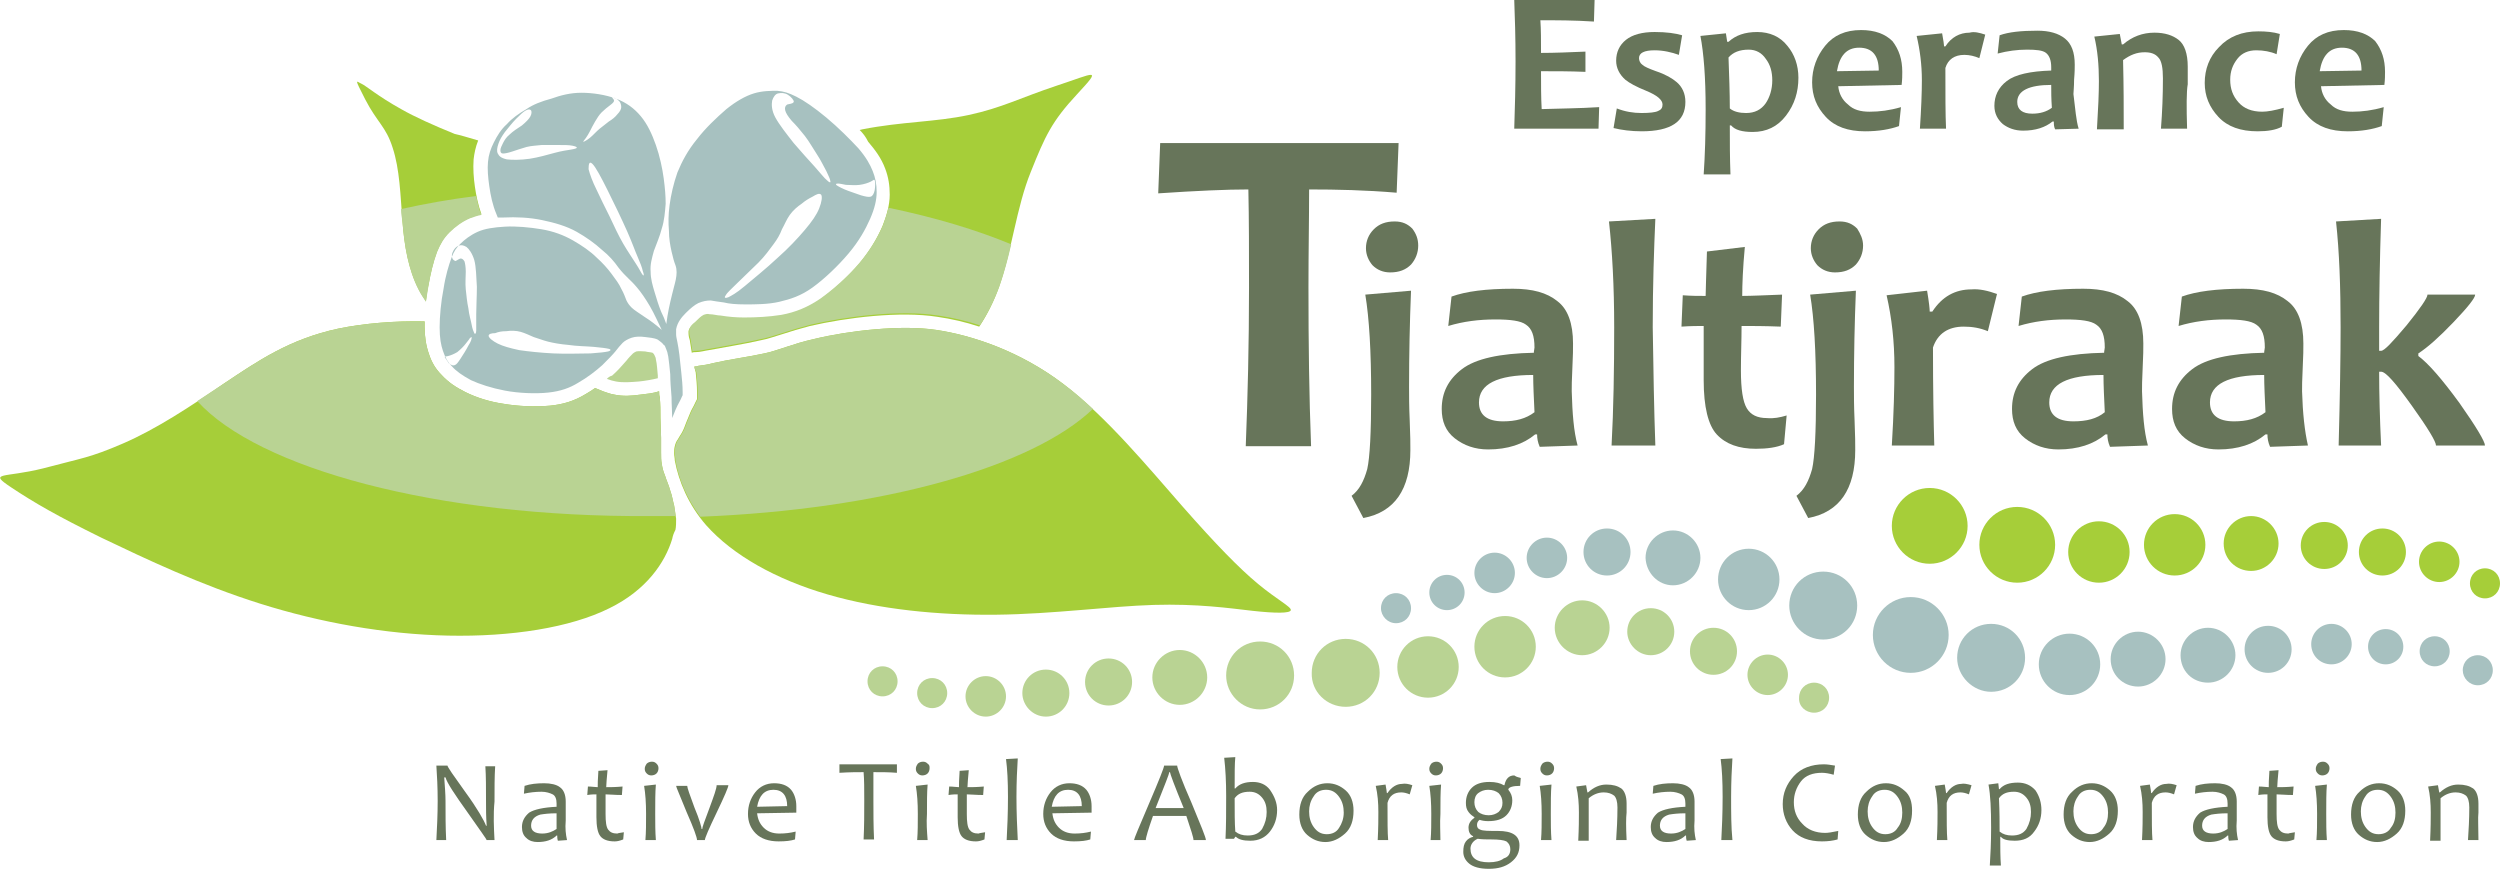 <?xml version="1.0" encoding="utf-8"?>
<!-- Generator: Adobe Illustrator 23.0.3, SVG Export Plug-In . SVG Version: 6.00 Build 0)  -->
<svg version="1.0" id="Layer_1" xmlns="http://www.w3.org/2000/svg" xmlns:xlink="http://www.w3.org/1999/xlink" x="0px" y="0px"
	 viewBox="0 0 382.7 133.1" style="enable-background:new 0 0 382.7 133.1;" xml:space="preserve">
<style type="text/css">
	.st0{fill:#67755A;}
	.st1{fill-rule:evenodd;clip-rule:evenodd;fill:#A6CE39;}
	.st2{fill-rule:evenodd;clip-rule:evenodd;fill:#B9D393;}
	.st3{fill-rule:evenodd;clip-rule:evenodd;fill:#A7C1C0;}
</style>
<g>
	<path class="st0" d="M75.7,128.6h-1.2c0-0.1-1-1.5-2.9-4.2c-2-2.8-3.2-4.6-3.4-5.4H68c0.1,1.4,0.2,2.6,0.2,3.6c0,2,0,4,0.1,6h-1.5
		c0.1-1.9,0.2-3.9,0.2-6c0-2.1-0.1-3.9-0.2-5.4h1.7c0,0.2,0.9,1.5,2.7,4c1.9,2.6,2.9,4.4,3.2,5.2h0.1c-0.1-1.4-0.1-2.6-0.1-3.6
		c0-2.2,0-4-0.1-5.5h1.5c-0.1,1.6-0.1,3.4-0.1,5.4C75.5,124.7,75.6,126.7,75.7,128.6L75.7,128.6z"/>
	<path class="st0" d="M86.8,128.6l-1.4,0.1c-0.1-0.3-0.1-0.6-0.1-0.8h-0.1c-0.7,0.7-1.7,1-2.9,1c-0.7,0-1.3-0.2-1.7-0.6
		c-0.5-0.4-0.7-1-0.7-1.7c0-0.9,0.4-1.6,1.1-2.2c0.8-0.5,2.2-0.8,4.2-0.9c0-0.1,0-0.3,0-0.5c0-0.7-0.2-1.2-0.6-1.4
		c-0.4-0.2-1-0.4-1.7-0.4c-0.9,0-1.8,0.1-2.7,0.3l0.1-1.2c0.9-0.3,1.9-0.4,3-0.4c1,0,1.9,0.2,2.4,0.6c0.6,0.4,0.9,1.2,0.9,2.2
		c0,0.3,0,0.8,0,1.5c0,0.7,0,1.2,0,1.4C86.5,126.8,86.6,127.7,86.8,128.6L86.8,128.6z M85.2,126.9c0-0.9,0-1.7,0-2.4
		c-1.1,0-1.9,0.1-2.5,0.2c-1,0.3-1.4,0.9-1.4,1.7c0,0.8,0.6,1.2,1.7,1.2C83.9,127.6,84.6,127.3,85.2,126.9L85.2,126.9z"/>
	<path class="st0" d="M95.5,127.4l-0.1,1.1c-0.5,0.2-0.9,0.3-1.3,0.3c-1.1,0-1.8-0.3-2.2-0.8c-0.4-0.5-0.6-1.5-0.6-2.9
		c0-0.9,0-2.1,0-3.5c-0.3,0-0.8,0-1.4,0.1l0.1-1.3c0.6,0,1.1,0.1,1.5,0.1c0-0.4,0-1.2,0.1-2.5l1.4-0.1c-0.1,1.2-0.2,2.1-0.2,2.6
		c0.6,0,1.4,0,2.5-0.1l-0.1,1.3c-1.1,0-1.9-0.1-2.5-0.1c0,0.9,0,1.9,0,3c0,1.2,0.1,2,0.4,2.4c0.3,0.4,0.7,0.6,1.4,0.6
		C94.7,127.5,95,127.5,95.5,127.4L95.5,127.4z"/>
	<path class="st0" d="M100.4,128.6h-1.6c0.1-1.2,0.1-2.5,0.1-4c0-1.7-0.1-3.1-0.3-4.3l1.8-0.2c-0.1,1.2-0.1,2.7-0.1,4.5
		C100.3,126,100.3,127.3,100.4,128.6L100.4,128.6z M100.8,117.6c0,0.3-0.1,0.6-0.3,0.8c-0.2,0.2-0.5,0.3-0.8,0.3
		c-0.3,0-0.5-0.1-0.7-0.3c-0.2-0.2-0.3-0.4-0.3-0.7c0-0.3,0.1-0.5,0.3-0.8c0.2-0.2,0.5-0.3,0.8-0.3c0.3,0,0.5,0.1,0.7,0.3
		C100.7,117.1,100.8,117.3,100.8,117.6L100.8,117.6z"/>
	<path class="st0" d="M111.5,120.2c0,0.3-0.6,1.7-1.8,4.2c-1.2,2.5-1.8,3.9-1.8,4.2h-1.2c0-0.4-0.5-1.8-1.6-4.3
		c-1-2.5-1.6-3.8-1.6-4h1.7c0,0.3,0.4,1.4,1.1,3.3c0.8,1.9,1.1,3.1,1.1,3.3h0.1c0-0.3,0.4-1.3,1.1-3.2c0.7-1.9,1.1-3,1.1-3.5H111.5
		L111.5,120.2z"/>
	<path class="st0" d="M121.9,123.4c0,0.2,0,0.6,0,1l-6,0.1c0.1,0.9,0.4,1.6,1,2.2c0.6,0.6,1.4,0.9,2.4,0.9c0.9,0,1.7-0.1,2.5-0.3
		l-0.1,1.2c-0.6,0.2-1.4,0.3-2.5,0.3c-1.5,0-2.7-0.4-3.5-1.2c-0.8-0.8-1.2-1.8-1.2-3c0-1.3,0.4-2.4,1.1-3.3c0.7-0.9,1.7-1.4,2.9-1.4
		c1.1,0,2,0.3,2.6,1C121.6,121.5,121.9,122.4,121.9,123.4L121.9,123.4z M120.5,123.4c0-1.6-0.7-2.5-2.1-2.5c-1.4,0-2.2,0.9-2.5,2.6
		L120.5,123.4L120.5,123.4z"/>
	<path class="st0" d="M137.3,117.1l0,1.2c-1.2-0.1-2.4-0.1-3.6-0.1c0,1.1,0,2.6,0,4.3c0,1.9,0,3.9,0.1,6h-1.6c0.1-2,0.1-4,0.1-6
		c0-1.7,0-3.1-0.1-4.3c-0.9,0-2.1,0-3.7,0.1l0-1.3H137.3L137.3,117.1z"/>
	<path class="st0" d="M142,128.6h-1.6c0.1-1.2,0.1-2.5,0.1-4c0-1.7-0.1-3.1-0.3-4.3l1.8-0.2c-0.1,1.2-0.1,2.7-0.1,4.5
		C141.8,126,141.9,127.3,142,128.6L142,128.6z M142.3,117.6c0,0.3-0.1,0.6-0.3,0.8c-0.2,0.2-0.5,0.3-0.8,0.3c-0.3,0-0.5-0.1-0.7-0.3
		c-0.2-0.2-0.3-0.4-0.3-0.7c0-0.3,0.1-0.5,0.3-0.8c0.2-0.2,0.5-0.3,0.8-0.3c0.3,0,0.5,0.1,0.7,0.3
		C142.3,117.1,142.3,117.3,142.3,117.6L142.3,117.6z"/>
	<path class="st0" d="M150.8,127.4l-0.1,1.1c-0.5,0.2-0.9,0.3-1.3,0.3c-1.1,0-1.8-0.3-2.2-0.8c-0.4-0.5-0.6-1.5-0.6-2.9
		c0-0.9,0-2.1,0-3.5c-0.3,0-0.8,0-1.4,0.1l0.1-1.3c0.6,0,1.1,0.1,1.5,0.1c0-0.4,0-1.2,0.1-2.5l1.4-0.1c-0.1,1.2-0.2,2.1-0.2,2.6
		c0.6,0,1.4,0,2.5-0.1l-0.1,1.3c-1.1,0-1.9-0.1-2.5-0.1c0,0.9,0,1.9,0,3c0,1.2,0.1,2,0.4,2.4c0.3,0.4,0.7,0.6,1.4,0.6
		C150,127.5,150.3,127.5,150.8,127.4L150.8,127.4z"/>
	<path class="st0" d="M155.8,128.6h-1.7c0.1-1.9,0.2-4.1,0.2-6.6c0-2.4-0.1-4.3-0.3-5.8l1.8-0.1c-0.1,1.6-0.2,3.6-0.2,5.9
		C155.6,124.4,155.7,126.6,155.8,128.6L155.8,128.6z"/>
	<path class="st0" d="M167.1,123.4c0,0.2,0,0.6,0,1l-6,0.1c0.1,0.9,0.4,1.6,1,2.2c0.6,0.6,1.4,0.9,2.4,0.9c0.9,0,1.7-0.1,2.5-0.3
		l-0.1,1.2c-0.6,0.2-1.4,0.3-2.5,0.3c-1.5,0-2.7-0.4-3.5-1.2c-0.8-0.8-1.2-1.8-1.2-3c0-1.3,0.4-2.4,1.1-3.3c0.7-0.9,1.7-1.4,2.9-1.4
		c1.1,0,2,0.3,2.6,1C166.8,121.5,167.1,122.4,167.1,123.4L167.1,123.4z M165.6,123.4c0-1.6-0.7-2.5-2.1-2.5c-1.4,0-2.2,0.9-2.5,2.6
		L165.6,123.4L165.6,123.4z"/>
	<path class="st0" d="M184.6,128.6h-1.9c0-0.4-0.4-1.6-1.1-3.7h-5.1c-0.7,2-1.1,3.3-1.1,3.7h-1.8c0-0.2,0.8-2.1,2.3-5.6
		c1.5-3.5,2.3-5.5,2.3-5.8h2c0,0.3,0.7,2.3,2.2,5.7C183.8,126.3,184.6,128.2,184.6,128.6L184.6,128.6z M181.2,123.7
		c-1.4-3.4-2.1-5.3-2.1-5.5H179c0,0.2-0.7,2-2.1,5.5H181.2L181.2,123.7z"/>
	<path class="st0" d="M195.5,124c0,1.3-0.4,2.4-1.1,3.3c-0.7,0.9-1.7,1.4-3,1.4c-1.1,0-1.8-0.2-2.2-0.6h-0.1l-0.2,0.3h-1.3
		c0.1-2,0.1-4.2,0.1-6.6c0-2.1-0.1-4.1-0.3-5.8l1.7-0.1c-0.1,1-0.1,2.6-0.1,4.8h0.1c0.6-0.7,1.5-1,2.7-1c1.1,0,2,0.4,2.6,1.2
		C195.1,121.9,195.5,122.9,195.5,124L195.5,124z M193.9,124.3c0-0.9-0.2-1.6-0.7-2.2c-0.5-0.6-1.1-0.9-1.9-0.9c-1.1,0-1.8,0.3-2.3,1
		c0,2.1,0,3.8,0.1,5.1c0.5,0.4,1.1,0.6,1.9,0.6c1,0,1.7-0.3,2.2-1C193.7,126,193.9,125.2,193.9,124.3L193.9,124.3z"/>
	<path class="st0" d="M207.2,124.1c0,1.5-0.4,2.7-1.3,3.5c-0.9,0.8-1.9,1.3-3,1.3c-1.1,0-2-0.4-2.8-1.1c-0.8-0.7-1.2-1.8-1.2-3.1
		c0-1.5,0.4-2.7,1.3-3.5c0.9-0.9,1.9-1.3,3-1.3c1.1,0,2,0.4,2.8,1.1C206.8,121.7,207.2,122.8,207.2,124.1L207.2,124.1z M205.7,124.4
		c0-0.9-0.2-1.7-0.7-2.4c-0.5-0.7-1.1-1.1-2-1.1c-0.8,0-1.5,0.3-1.9,1c-0.5,0.7-0.7,1.5-0.7,2.3c0,0.9,0.2,1.7,0.7,2.4
		c0.5,0.7,1.1,1.1,2,1.1c0.8,0,1.5-0.3,1.9-1C205.4,126.1,205.7,125.3,205.7,124.4L205.7,124.4z"/>
	<path class="st0" d="M216.2,120.2l-0.4,1.4c-0.5-0.2-0.9-0.3-1.3-0.3c-1.1,0-1.8,0.5-2.1,1.6c0,2.7,0,4.6,0.1,5.7h-1.6
		c0.1-1.9,0.1-3.3,0.1-4.3c0-1.4-0.1-2.7-0.4-4l1.5-0.2c0.1,0.6,0.2,1.1,0.2,1.3h0.1c0.6-0.9,1.4-1.4,2.2-1.4
		C215.1,119.9,215.6,120,216.2,120.2L216.2,120.2z"/>
	<path class="st0" d="M220.5,128.6H219c0.1-1.2,0.1-2.5,0.1-4c0-1.7-0.1-3.1-0.3-4.3l1.8-0.2c-0.1,1.2-0.1,2.7-0.1,4.5
		C220.4,126,220.5,127.3,220.5,128.6L220.5,128.6z M220.9,117.6c0,0.3-0.1,0.6-0.3,0.8c-0.2,0.2-0.5,0.3-0.8,0.3
		c-0.3,0-0.5-0.1-0.7-0.3c-0.2-0.2-0.3-0.4-0.3-0.7c0-0.3,0.1-0.5,0.3-0.8c0.2-0.2,0.5-0.3,0.8-0.3c0.3,0,0.5,0.1,0.7,0.3
		C220.8,117.1,220.9,117.3,220.9,117.6L220.9,117.6z"/>
	<path class="st0" d="M232.8,119.1l-0.1,1.2c-1.1,0-1.7,0.2-1.8,0.5v0.1c0.4,0.5,0.6,1,0.6,1.6c0,0.9-0.3,1.7-0.9,2.3
		c-0.6,0.6-1.5,0.9-2.8,0.9c-0.6,0-1-0.1-1.3-0.2c-0.3,0.2-0.4,0.5-0.4,0.8c0,0.4,0.2,0.6,0.5,0.7c0.4,0.2,1.3,0.2,2.7,0.2
		c2.2,0,3.3,0.7,3.3,2.2c0,1.1-0.4,1.9-1.3,2.6c-0.9,0.7-2,1-3.4,1c-1.4,0-2.4-0.3-3-0.8c-0.6-0.5-0.9-1.1-0.9-1.8
		c0-0.7,0.1-1.2,0.4-1.6c0.3-0.4,0.7-0.6,1.1-0.7v-0.1c-0.5-0.2-0.7-0.7-0.7-1.3c0-0.6,0.3-1.1,0.9-1.5v-0.1
		c-0.3-0.2-0.6-0.4-0.9-0.8c-0.3-0.4-0.4-0.8-0.4-1.4c0-0.9,0.3-1.7,0.9-2.3c0.6-0.6,1.5-0.9,2.7-0.9c1,0,1.7,0.2,2.2,0.5h0.1
		c0.2-1,0.7-1.5,1.5-1.5C232.2,119,232.6,119,232.8,119.1L232.8,119.1z M231.2,130c0-0.5-0.2-0.9-0.6-1.2c-0.4-0.2-1.2-0.3-2.3-0.3
		c-0.8,0-1.4,0-2.1-0.1c-0.7,0.3-1.1,0.9-1.1,1.5c0,1.4,0.9,2.1,2.8,2.1c1,0,1.8-0.2,2.3-0.6C230.9,131.2,231.2,130.7,231.2,130
		L231.2,130z M230,122.9c0-0.6-0.2-1.1-0.6-1.5c-0.4-0.3-0.9-0.5-1.6-0.5c-0.6,0-1.1,0.2-1.5,0.5c-0.4,0.3-0.6,0.8-0.6,1.4
		c0,0.6,0.2,1.1,0.6,1.5c0.4,0.3,0.9,0.5,1.6,0.5c0.6,0,1.1-0.2,1.5-0.5C229.8,123.9,230,123.5,230,122.9L230,122.9z"/>
	<path class="st0" d="M237.5,128.6h-1.6c0.1-1.2,0.1-2.5,0.1-4c0-1.7-0.1-3.1-0.3-4.3l1.8-0.2c-0.1,1.2-0.1,2.7-0.1,4.5
		C237.4,126,237.4,127.3,237.5,128.6L237.5,128.6z M237.9,117.6c0,0.3-0.1,0.6-0.3,0.8c-0.2,0.2-0.5,0.3-0.8,0.3
		c-0.3,0-0.5-0.1-0.7-0.3c-0.2-0.2-0.3-0.4-0.3-0.7c0-0.3,0.1-0.5,0.3-0.8c0.2-0.2,0.5-0.3,0.8-0.3c0.3,0,0.5,0.1,0.7,0.3
		C237.8,117.1,237.9,117.3,237.9,117.6L237.9,117.6z"/>
	<path class="st0" d="M249,128.6h-1.6c0.1-1.5,0.2-3.2,0.2-5c0-0.9-0.2-1.5-0.5-1.8c-0.4-0.3-0.9-0.5-1.6-0.5
		c-0.8,0-1.6,0.3-2.3,0.9c0,2,0,4.2,0,6.5h-1.6c0.1-2,0.1-3.4,0.1-4.3c0-1.4-0.1-2.7-0.4-4l1.5-0.2l0.2,1.1h0.1
		c0.9-0.8,1.8-1.2,2.8-1.2c1,0,1.7,0.2,2.3,0.6c0.5,0.4,0.8,1.2,0.8,2.3c0,0.1,0,0.3,0,0.7c0,0.3,0,0.5,0,0.7
		C248.9,125.2,248.9,126.6,249,128.6L249,128.6z"/>
	<path class="st0" d="M259.6,128.6l-1.4,0.1c-0.1-0.3-0.1-0.6-0.1-0.8H258c-0.7,0.7-1.7,1-2.9,1c-0.7,0-1.3-0.2-1.7-0.6
		c-0.5-0.4-0.7-1-0.7-1.7c0-0.9,0.4-1.6,1.1-2.2c0.8-0.5,2.2-0.8,4.2-0.9c0-0.1,0-0.3,0-0.5c0-0.7-0.2-1.2-0.6-1.4
		c-0.4-0.2-1-0.4-1.7-0.4c-0.9,0-1.8,0.1-2.7,0.3l0.1-1.2c0.9-0.3,1.9-0.4,3-0.4c1,0,1.9,0.2,2.4,0.6c0.6,0.4,0.9,1.2,0.9,2.2
		c0,0.3,0,0.8,0,1.5c0,0.7,0,1.2,0,1.4C259.3,126.8,259.4,127.7,259.6,128.6L259.6,128.6z M258,126.9c0-0.9,0-1.7,0-2.4
		c-1.1,0-1.9,0.1-2.5,0.2c-1,0.3-1.4,0.9-1.4,1.7c0,0.8,0.6,1.2,1.7,1.2C256.7,127.6,257.4,127.3,258,126.9L258,126.9z"/>
	<path class="st0" d="M265.2,128.6h-1.7c0.1-1.9,0.2-4.1,0.2-6.6c0-2.4-0.1-4.3-0.3-5.8l1.8-0.1c-0.1,1.6-0.2,3.6-0.2,5.9
		C265,124.4,265,126.6,265.2,128.6L265.2,128.6z"/>
	<path class="st0" d="M281.4,127.2l-0.1,1.3c-0.7,0.2-1.5,0.3-2.4,0.3c-2,0-3.5-0.6-4.5-1.7c-1-1.1-1.5-2.5-1.5-4
		c0-1.7,0.6-3.1,1.7-4.3c1.1-1.2,2.7-1.8,4.6-1.8c0.5,0,1.1,0.1,1.7,0.2l-0.2,1.4c-0.7-0.2-1.3-0.3-1.8-0.3c-1.4,0-2.5,0.4-3.2,1.3
		c-0.7,0.9-1.1,2-1.1,3.2c0,1.3,0.4,2.4,1.3,3.3c0.8,0.9,2,1.4,3.5,1.4C279.8,127.5,280.5,127.4,281.4,127.2L281.4,127.2z"/>
	<path class="st0" d="M292.7,124.1c0,1.5-0.4,2.7-1.3,3.5c-0.9,0.8-1.9,1.3-3,1.3c-1.1,0-2-0.4-2.8-1.1c-0.8-0.7-1.2-1.8-1.2-3.1
		c0-1.5,0.4-2.7,1.3-3.5c0.9-0.9,1.9-1.3,3-1.3c1.1,0,2,0.4,2.8,1.1C292.4,121.7,292.7,122.8,292.7,124.1L292.7,124.1z M291.2,124.4
		c0-0.9-0.2-1.7-0.7-2.4c-0.5-0.7-1.1-1.1-2-1.1c-0.8,0-1.5,0.3-1.9,1c-0.5,0.7-0.7,1.5-0.7,2.3c0,0.9,0.2,1.7,0.7,2.4
		c0.5,0.7,1.1,1.1,2,1.1c0.8,0,1.5-0.3,1.9-1C291,126.1,291.2,125.3,291.2,124.4L291.2,124.4z"/>
	<path class="st0" d="M301.8,120.2l-0.4,1.4c-0.5-0.2-0.9-0.3-1.3-0.3c-1.1,0-1.8,0.5-2.1,1.6c0,2.7,0,4.6,0.1,5.7h-1.6
		c0.1-1.9,0.1-3.3,0.1-4.3c0-1.4-0.1-2.7-0.4-4l1.5-0.2c0.1,0.6,0.2,1.1,0.2,1.3h0.1c0.6-0.9,1.4-1.4,2.2-1.4
		C300.6,119.9,301.1,120,301.8,120.2L301.8,120.2z"/>
	<path class="st0" d="M312.5,124c0,1.3-0.4,2.4-1.1,3.3c-0.7,1-1.7,1.4-3,1.4c-1.1,0-1.8-0.2-2.1-0.6h-0.1c0,1.6,0,3.1,0.1,4.4h-1.7
		c0.1-1.6,0.2-3.5,0.2-5.8c0-2.8-0.1-5-0.4-6.6l1.5-0.2l0.1,0.9h0.1c0.6-0.7,1.5-1,2.8-1c1.1,0,2,0.4,2.7,1.2
		C312.2,121.9,312.5,122.9,312.5,124L312.5,124z M310.9,124.3c0-0.9-0.2-1.6-0.7-2.2c-0.5-0.6-1.1-0.9-1.9-0.9c-1.1,0-1.8,0.3-2.3,1
		c0.1,2,0.1,3.7,0.1,5.1c0.5,0.4,1.1,0.6,1.9,0.6c1,0,1.7-0.3,2.2-1C310.7,126,310.9,125.2,310.9,124.3L310.9,124.3z"/>
	<path class="st0" d="M324.2,124.1c0,1.5-0.4,2.7-1.3,3.5c-0.9,0.8-1.9,1.3-3,1.3c-1.1,0-2-0.4-2.8-1.1c-0.8-0.7-1.2-1.8-1.2-3.1
		c0-1.5,0.4-2.7,1.3-3.5c0.9-0.9,1.9-1.3,3-1.3c1.1,0,2,0.4,2.8,1.1C323.8,121.7,324.2,122.8,324.2,124.1L324.2,124.1z M322.7,124.4
		c0-0.9-0.2-1.7-0.7-2.4c-0.5-0.7-1.1-1.1-2-1.1c-0.8,0-1.5,0.3-1.9,1c-0.5,0.7-0.7,1.5-0.7,2.3c0,0.9,0.2,1.7,0.7,2.4
		c0.5,0.7,1.1,1.1,2,1.1c0.8,0,1.5-0.3,1.9-1C322.5,126.1,322.7,125.3,322.7,124.4L322.7,124.4z"/>
	<path class="st0" d="M333.2,120.2l-0.4,1.4c-0.5-0.2-0.9-0.3-1.3-0.3c-1.1,0-1.8,0.5-2.1,1.6c0,2.7,0,4.6,0.1,5.7h-1.6
		c0.1-1.9,0.1-3.3,0.1-4.3c0-1.4-0.1-2.7-0.4-4l1.5-0.2c0.1,0.6,0.2,1.1,0.2,1.3h0.1c0.6-0.9,1.4-1.4,2.2-1.4
		C332.1,119.9,332.6,120,333.2,120.2L333.2,120.2z"/>
	<path class="st0" d="M342.6,128.6l-1.4,0.1c-0.1-0.3-0.1-0.6-0.1-0.8H341c-0.7,0.7-1.7,1-2.9,1c-0.7,0-1.3-0.2-1.7-0.6
		c-0.5-0.4-0.7-1-0.7-1.7c0-0.9,0.4-1.6,1.1-2.2c0.8-0.5,2.2-0.8,4.2-0.9c0-0.1,0-0.3,0-0.5c0-0.7-0.2-1.2-0.6-1.4
		c-0.4-0.2-1-0.4-1.7-0.4c-0.9,0-1.8,0.1-2.7,0.3l0.1-1.2c0.9-0.3,1.9-0.4,3-0.4c1,0,1.9,0.2,2.4,0.6c0.6,0.4,0.9,1.2,0.9,2.2
		c0,0.3,0,0.8,0,1.5c0,0.7,0,1.2,0,1.4C342.3,126.8,342.4,127.7,342.6,128.6L342.6,128.6z M341,126.9c0-0.9,0-1.7,0-2.4
		c-1.1,0-1.9,0.1-2.5,0.2c-1,0.3-1.4,0.9-1.4,1.7c0,0.8,0.6,1.2,1.7,1.2C339.7,127.6,340.4,127.3,341,126.9L341,126.9z"/>
	<path class="st0" d="M351.3,127.4l-0.1,1.1c-0.5,0.2-0.9,0.3-1.3,0.3c-1.1,0-1.8-0.3-2.2-0.8c-0.4-0.5-0.6-1.5-0.6-2.9
		c0-0.9,0-2.1,0-3.5c-0.3,0-0.8,0-1.4,0.1l0.1-1.3c0.6,0,1.1,0.1,1.5,0.1c0-0.4,0-1.2,0.1-2.5l1.4-0.1c-0.1,1.2-0.2,2.1-0.2,2.6
		c0.6,0,1.4,0,2.5-0.1l-0.1,1.3c-1.1,0-1.9-0.1-2.5-0.1c0,0.9,0,1.9,0,3c0,1.2,0.1,2,0.4,2.4c0.3,0.4,0.7,0.6,1.4,0.6
		C350.5,127.5,350.9,127.5,351.3,127.4L351.3,127.4z"/>
	<path class="st0" d="M356.2,128.6h-1.6c0.1-1.2,0.1-2.5,0.1-4c0-1.7-0.1-3.1-0.3-4.3l1.8-0.2c-0.1,1.2-0.1,2.7-0.1,4.5
		C356.1,126,356.1,127.3,356.2,128.6L356.2,128.6z M356.6,117.6c0,0.3-0.1,0.6-0.3,0.8c-0.2,0.2-0.5,0.3-0.8,0.3
		c-0.3,0-0.5-0.1-0.7-0.3c-0.2-0.2-0.3-0.4-0.3-0.7c0-0.3,0.1-0.5,0.3-0.8c0.2-0.2,0.5-0.3,0.8-0.3c0.3,0,0.5,0.1,0.7,0.3
		C356.5,117.1,356.6,117.3,356.6,117.6L356.6,117.6z"/>
	<path class="st0" d="M368.2,124.1c0,1.5-0.4,2.7-1.3,3.5c-0.9,0.8-1.9,1.3-3,1.3c-1.1,0-2-0.4-2.8-1.1c-0.8-0.7-1.2-1.8-1.2-3.1
		c0-1.5,0.4-2.7,1.3-3.5c0.9-0.9,1.9-1.3,3-1.3c1.1,0,2,0.4,2.8,1.1C367.8,121.7,368.2,122.8,368.2,124.1L368.2,124.1z M366.7,124.4
		c0-0.9-0.2-1.7-0.7-2.4c-0.5-0.7-1.1-1.1-2-1.1c-0.8,0-1.5,0.3-1.9,1c-0.5,0.7-0.7,1.5-0.7,2.3c0,0.9,0.2,1.7,0.7,2.4
		c0.5,0.7,1.1,1.1,2,1.1c0.8,0,1.5-0.3,1.9-1C366.5,126.1,366.7,125.3,366.7,124.4L366.7,124.4z"/>
	<path class="st0" d="M379.4,128.6h-1.6c0.1-1.5,0.2-3.2,0.2-5c0-0.9-0.2-1.5-0.5-1.8c-0.4-0.3-0.9-0.5-1.6-0.5
		c-0.8,0-1.6,0.3-2.3,0.9c0,2,0,4.2,0,6.5H372c0.1-2,0.1-3.4,0.1-4.3c0-1.4-0.1-2.7-0.4-4l1.5-0.2l0.2,1.1h0.1
		c0.9-0.8,1.8-1.2,2.8-1.2c1,0,1.7,0.2,2.3,0.6c0.5,0.4,0.8,1.2,0.8,2.3c0,0.1,0,0.3,0,0.7c0,0.3,0,0.5,0,0.7
		C379.3,125.2,379.4,126.6,379.4,128.6L379.4,128.6z"/>
	<path class="st0" d="M244.8,16.4l-0.1,3.3h-12.9c0.1-3,0.2-6.5,0.2-10.3c0-3.7-0.1-6.8-0.2-9.4h12.3L244,3.3
		c-3-0.2-5.8-0.2-8.2-0.2c0.1,1.4,0.1,3.1,0.1,5c2.1,0,4.4-0.1,6.8-0.2V11c-2.4-0.1-4.6-0.1-6.8-0.1c0,2,0,4,0.1,5.8
		C238.8,16.6,241.7,16.6,244.8,16.4L244.8,16.4z"/>
	<path class="st0" d="M258,15.6c0,3-2.2,4.5-6.7,4.5c-1.6,0-3.1-0.2-4.3-0.5l0.5-3c1.3,0.5,2.5,0.7,3.8,0.7c1.2,0,2.1-0.1,2.5-0.3
		c0.5-0.2,0.7-0.5,0.7-1c0-0.7-0.8-1.4-2.5-2.1c-1.5-0.6-2.6-1.2-3.2-1.7c-0.9-0.8-1.4-1.8-1.4-2.9c0-1.3,0.5-2.4,1.5-3.2
		c1-0.8,2.5-1.2,4.4-1.2c1.8,0,3.2,0.2,4.2,0.5l-0.5,3c-1.1-0.4-2.4-0.7-3.7-0.7c-1.6,0-2.4,0.4-2.4,1.2c0,0.4,0.2,0.8,0.5,1
		c0.3,0.3,1,0.6,2.1,1c1.5,0.5,2.5,1.1,3.2,1.7C257.5,13.3,258,14.3,258,15.6L258,15.6z"/>
	<path class="st0" d="M275.3,11.9c0,2.2-0.6,4.1-1.9,5.8c-1.3,1.7-3,2.5-5.1,2.5c-1.6,0-2.7-0.3-3.3-1h-0.2c0,2.5,0,5,0.1,7.5h-4.1
		c0.2-2.9,0.3-6.2,0.3-10c0-4.9-0.3-8.6-0.8-11.2l3.9-0.4l0.2,1.3h0.2c1.1-1,2.5-1.5,4.4-1.5c1.9,0,3.5,0.7,4.6,2.1
		C274.7,8.3,275.3,10,275.3,11.9L275.3,11.9z M271.3,12.3c0-1.3-0.3-2.4-1-3.3c-0.6-0.9-1.5-1.4-2.6-1.4c-1.4,0-2.4,0.4-3.1,1.2
		c0.1,2.8,0.2,5.4,0.2,7.8c0.6,0.5,1.5,0.7,2.5,0.7c1.3,0,2.3-0.5,3-1.5C270.9,14.9,271.3,13.7,271.3,12.3L271.3,12.3z"/>
	<path class="st0" d="M291.2,11c0,0.5,0,1.2-0.1,2l-9.7,0.2c0.1,1.1,0.6,2.1,1.5,2.8c0.8,0.8,1.9,1.1,3.3,1.1c1.5,0,3.1-0.2,4.8-0.7
		l-0.3,2.9c-1.4,0.5-3.1,0.8-5.2,0.8c-2.6,0-4.6-0.7-6-2.2c-1.4-1.5-2.1-3.2-2.1-5.3c0-2.1,0.7-4,2-5.6c1.3-1.6,3.1-2.4,5.5-2.4
		c2.1,0,3.7,0.6,4.8,1.7C290.7,7.6,291.2,9.1,291.2,11L291.2,11z M287.6,10.8c0-2.3-1-3.5-3-3.5c-1.9,0-3,1.2-3.4,3.6L287.6,10.8
		L287.6,10.8z"/>
	<path class="st0" d="M303.9,5.3L303,8.9c-0.7-0.3-1.5-0.5-2.3-0.5c-1.5,0-2.5,0.7-2.9,2c0,4,0,7.1,0.1,9.3h-4
		c0.2-3,0.3-5.5,0.3-7.4c0-2.4-0.3-4.7-0.8-6.8l3.9-0.4c0.2,1.1,0.3,1.8,0.3,2h0.2c0.9-1.4,2.2-2.1,3.7-2.1
		C302.2,4.8,303,5,303.9,5.3L303.9,5.3z"/>
	<path class="st0" d="M318.2,19.7l-3.6,0.1c-0.2-0.4-0.2-0.8-0.2-1.2h-0.2c-1.1,0.9-2.6,1.4-4.5,1.4c-1.3,0-2.3-0.4-3.1-1
		c-0.8-0.7-1.3-1.6-1.3-2.8c0-1.5,0.6-2.8,1.9-3.8c1.3-1,3.6-1.5,6.8-1.6c0-0.2,0-0.4,0-0.5c0-1.1-0.3-1.8-0.8-2.2
		c-0.5-0.4-1.5-0.5-2.9-0.5c-1.5,0-3,0.2-4.5,0.6l0.3-2.8c1.4-0.5,3.3-0.7,5.8-0.7c1.8,0,3.2,0.4,4.2,1.2c1,0.8,1.5,2.1,1.5,4
		c0,0.4,0,1.2-0.1,2.3c0,1.1-0.1,1.9-0.1,2.2C317.7,16.7,317.8,18.4,318.2,19.7L318.2,19.7z M314.1,16.5c-0.1-1.4-0.1-2.5-0.1-3.5
		c-3.4,0-5.2,0.9-5.2,2.6c0,1.2,0.8,1.8,2.3,1.8C312.3,17.4,313.3,17.1,314.1,16.5L314.1,16.5z"/>
	<path class="st0" d="M334.8,19.7h-4c0.2-2.6,0.3-5.1,0.3-7.7c0-1.6-0.2-2.7-0.7-3.2c-0.5-0.6-1.2-0.8-2.1-0.8
		c-1.2,0-2.2,0.4-3.3,1.2c0.1,3.9,0.1,7.5,0.1,10.6h-4.1c0.2-3.2,0.3-5.6,0.3-7.4c0-2.4-0.2-4.7-0.7-6.8l3.9-0.4l0.3,1.6h0.2
		c1.4-1.2,3-1.8,4.8-1.8c1.6,0,2.8,0.4,3.7,1.1c0.9,0.7,1.4,2.1,1.4,4.1c0,0.3,0,0.7,0,1.2c0,0.5,0,1,0,1.5
		C334.7,14,334.7,16.4,334.8,19.7L334.8,19.7z"/>
	<path class="st0" d="M349.6,16.5l-0.3,2.9c-0.9,0.5-2.2,0.7-3.7,0.7c-2.6,0-4.6-0.7-6-2.2c-1.4-1.5-2.1-3.2-2.1-5.2
		c0-2.1,0.7-4,2.2-5.5c1.5-1.6,3.5-2.4,6-2.4c1.2,0,2.3,0.1,3.3,0.4l-0.5,3.1c-0.9-0.4-2-0.6-3.1-0.6c-1.2,0-2.2,0.4-2.9,1.3
		c-0.7,0.9-1.1,1.9-1.1,3.2c0,1.4,0.4,2.5,1.3,3.5c0.8,0.9,2,1.4,3.6,1.4C347.1,17.1,348.2,16.9,349.6,16.5L349.6,16.5z"/>
	<path class="st0" d="M365.1,11c0,0.5,0,1.2-0.1,2l-9.7,0.2c0.1,1.1,0.6,2.1,1.5,2.8c0.8,0.8,1.9,1.1,3.3,1.1c1.5,0,3.1-0.2,4.8-0.7
		l-0.3,2.9c-1.4,0.5-3.1,0.8-5.2,0.8c-2.6,0-4.6-0.7-6-2.2s-2.1-3.2-2.1-5.3c0-2.1,0.7-4,2-5.6c1.3-1.6,3.1-2.4,5.5-2.4
		c2.1,0,3.7,0.6,4.8,1.7C364.6,7.6,365.1,9.1,365.1,11L365.1,11z M361.5,10.8c0-2.3-1-3.5-3-3.5c-1.9,0-3,1.2-3.4,3.6L361.5,10.8
		L361.5,10.8z"/>
	<path class="st0" d="M214.1,21.8l-0.3,7.7c-4.7-0.4-9.2-0.5-13.4-0.5c0,4.5-0.1,9.5-0.1,15c0,8.6,0.1,16.6,0.4,24.3h-10
		c0.3-7.6,0.5-15.6,0.5-24.3c0-5.4,0-10.4-0.1-15c-3.3,0-7.9,0.2-13.8,0.6l0.3-7.7H214.1L214.1,21.8z"/>
	<path class="st0" d="M216,44.5c-0.2,4.9-0.3,9.8-0.3,14.7c0,1.3,0,3,0.1,5.2c0.1,2.2,0.1,3.7,0.1,4.5c0,6-2.4,9.5-7.2,10.4
		l-1.8-3.4c1.2-0.9,1.9-2.3,2.4-4.1c0.4-1.8,0.6-5.6,0.6-11.4c0-6.6-0.3-11.7-0.9-15.3L216,44.5L216,44.5z M217.1,37.6
		c0,1.1-0.4,2.1-1.1,2.9c-0.8,0.8-1.8,1.2-3.2,1.2c-1.1,0-2-0.4-2.7-1.1c-0.6-0.7-1-1.6-1-2.6c0-1.1,0.4-2.1,1.2-2.9
		c0.8-0.8,1.8-1.2,3.2-1.2c1.2,0,2,0.4,2.7,1.1C216.8,35.8,217.1,36.6,217.1,37.6L217.1,37.6z"/>
	<path class="st0" d="M241.5,68.2l-5.8,0.2c-0.3-0.7-0.4-1.3-0.4-1.9H235c-1.8,1.5-4.2,2.3-7.2,2.3c-2,0-3.7-0.6-5.1-1.7
		c-1.4-1.1-2-2.6-2-4.5c0-2.5,1-4.5,3.1-6.1c2.1-1.6,5.8-2.4,11-2.5c0-0.3,0.1-0.6,0.1-0.8c0-1.8-0.4-2.9-1.3-3.5
		c-0.8-0.6-2.4-0.8-4.7-0.8c-2.5,0-4.9,0.3-7.2,1l0.5-4.5c2.2-0.8,5.3-1.2,9.4-1.2c3,0,5.2,0.6,6.8,1.9c1.6,1.2,2.4,3.4,2.4,6.5
		c0,0.7,0,1.9-0.1,3.7c-0.1,1.8-0.1,3-0.1,3.6C240.7,63.3,240.9,66,241.5,68.2L241.5,68.2z M234.9,63.1c-0.1-2.2-0.2-4.1-0.2-5.7
		c-5.5,0-8.3,1.4-8.3,4.2c0,1.9,1.2,2.9,3.7,2.9C232,64.5,233.6,64.1,234.9,63.1L234.9,63.1z"/>
	<path class="st0" d="M253.4,68.2h-6.7c0.3-5.6,0.4-11.6,0.4-18.1c0-6.3-0.3-11.7-0.8-16.2l7.1-0.4c-0.2,4.6-0.4,10.1-0.4,16.6
		C253.1,56.6,253.2,62.7,253.4,68.2L253.4,68.2z"/>
	<path class="st0" d="M273.5,63.6l-0.4,4.4c-1.1,0.5-2.6,0.7-4.3,0.7c-2.6,0-4.6-0.7-6-2.2c-1.3-1.4-2-4.2-2-8.3c0-2.4,0-5.2,0-8.3
		c-0.8,0-2,0-3.4,0.1l0.2-4.8c1.3,0.1,2.4,0.1,3.5,0.1c0-0.9,0.1-3.1,0.2-6.8l5.8-0.7c-0.3,3.2-0.4,5.8-0.4,7.5
		c1.4,0,3.4-0.1,6.1-0.2l-0.2,4.9c-2.5-0.1-4.5-0.1-6-0.1c0,2.2-0.1,4.4-0.1,6.8c0,2.9,0.3,4.8,0.9,5.8c0.6,1,1.6,1.5,3.1,1.5
		C271.5,64.1,272.5,63.9,273.5,63.6L273.5,63.6z"/>
	<path class="st0" d="M284.1,44.5c-0.2,4.9-0.3,9.8-0.3,14.7c0,1.3,0,3,0.1,5.2c0.1,2.2,0.1,3.7,0.1,4.5c0,6-2.4,9.5-7.2,10.4
		l-1.8-3.4c1.2-0.9,1.9-2.3,2.4-4.1c0.4-1.8,0.6-5.6,0.6-11.4c0-6.6-0.3-11.7-0.9-15.3L284.1,44.5L284.1,44.5z M285.2,37.6
		c0,1.1-0.4,2.1-1.1,2.9c-0.8,0.8-1.8,1.2-3.2,1.2c-1.1,0-2-0.4-2.7-1.1c-0.6-0.7-1-1.6-1-2.6c0-1.1,0.4-2.1,1.2-2.9
		c0.8-0.8,1.8-1.2,3.2-1.2c1.2,0,2,0.4,2.7,1.1C284.8,35.8,285.2,36.6,285.2,37.6L285.2,37.6z"/>
	<path class="st0" d="M305.7,45l-1.4,5.7c-1.2-0.5-2.4-0.7-3.7-0.7c-2.4,0-4,1.1-4.7,3.2c0,6.5,0.1,11.5,0.2,15h-6.5
		c0.3-4.9,0.4-8.9,0.4-12c0-3.9-0.4-7.5-1.2-11l6.2-0.7c0.3,1.8,0.4,2.8,0.4,3.2h0.4c1.5-2.3,3.5-3.4,6-3.4
		C303,44.2,304.3,44.5,305.7,45L305.7,45z"/>
	<path class="st0" d="M328.8,68.2l-5.8,0.2c-0.3-0.7-0.4-1.3-0.4-1.9h-0.3c-1.8,1.5-4.2,2.3-7.2,2.3c-2,0-3.7-0.6-5.1-1.7
		c-1.4-1.1-2-2.6-2-4.5c0-2.5,1-4.5,3.1-6.1c2.1-1.6,5.8-2.4,11-2.5c0-0.3,0.1-0.6,0.1-0.8c0-1.8-0.4-2.9-1.3-3.5
		c-0.8-0.6-2.4-0.8-4.7-0.8c-2.5,0-4.9,0.3-7.2,1l0.5-4.5c2.2-0.8,5.3-1.2,9.4-1.2c3,0,5.2,0.6,6.8,1.9c1.6,1.2,2.4,3.4,2.4,6.5
		c0,0.7,0,1.9-0.1,3.7c-0.1,1.8-0.1,3-0.1,3.6C328,63.3,328.2,66,328.8,68.2L328.8,68.2z M322.2,63.1c-0.1-2.2-0.2-4.1-0.2-5.7
		c-5.5,0-8.3,1.4-8.3,4.2c0,1.9,1.2,2.9,3.7,2.9C319.4,64.5,321,64.1,322.2,63.1L322.2,63.1z"/>
	<path class="st0" d="M353.3,68.2l-5.8,0.2c-0.3-0.7-0.4-1.3-0.4-1.9h-0.3c-1.8,1.5-4.2,2.3-7.2,2.3c-2,0-3.7-0.6-5.1-1.7
		c-1.4-1.1-2-2.6-2-4.5c0-2.5,1-4.5,3.1-6.1c2.1-1.6,5.8-2.4,11-2.5c0-0.3,0.1-0.6,0.1-0.8c0-1.8-0.4-2.9-1.3-3.5
		c-0.8-0.6-2.4-0.8-4.7-0.8c-2.5,0-4.9,0.3-7.2,1l0.5-4.5c2.2-0.8,5.3-1.2,9.4-1.2c3,0,5.2,0.6,6.8,1.9c1.6,1.2,2.4,3.4,2.4,6.5
		c0,0.7,0,1.9-0.1,3.7c-0.1,1.8-0.1,3-0.1,3.6C352.5,63.3,352.8,66,353.3,68.2L353.3,68.2z M346.8,63.1c-0.1-2.2-0.2-4.1-0.2-5.7
		c-5.5,0-8.3,1.4-8.3,4.2c0,1.9,1.2,2.9,3.7,2.9C343.9,64.5,345.5,64.1,346.8,63.1L346.8,63.1z"/>
	<path class="st0" d="M380.4,68.2h-7.5c0-0.6-1.2-2.6-3.7-6.1c-2.5-3.5-4-5.2-4.7-5.2h-0.3c0,3.3,0.1,7.1,0.3,11.3H358
		c0.2-7.6,0.3-13.6,0.3-18.1c0-6.2-0.2-11.6-0.7-16.2l6.9-0.4c-0.2,6.2-0.3,11.7-0.3,16.6c0,0.6,0,1.8,0,3.6h0.3
		c0.5,0,1.7-1.3,3.9-3.9c2.1-2.6,3.2-4.2,3.2-4.7h7.3c0,0.5-1.1,1.9-3.3,4.2c-2.2,2.3-4,3.9-5.4,4.8v0.4c1.5,1.1,3.6,3.5,6.3,7.2
		C379.1,65.4,380.4,67.6,380.4,68.2L380.4,68.2z"/>
	<path class="st1" d="M106.3,56.1c0.2,0,0.4,0,0.6-0.1c0.8-0.1,1.5-0.2,2.2-0.4c2.6-0.6,5.1-0.9,7.9-1.5c2-0.4,4.4-1.5,7.6-2.2
		c5.3-1.3,13.4-2.2,18.7-1.4c5.4,0.8,12.8,3.2,19.5,8.3c6.7,5.1,13.1,12.9,18.2,18.7c5.1,5.8,8.7,9.5,11.6,11.9c2.9,2.4,5.1,3.5,5,4
		c-0.1,0.5-2.3,0.5-5.9,0.1c-3.5-0.4-8.4-1.1-15.1-0.9c-6.7,0.2-15.3,1.4-24.1,1.5c-8.8,0.1-17.9-0.8-25.8-3.1
		c-7.9-2.3-14.5-6-18.6-10.6c-2.7-3.1-4.2-6.7-4.8-9.9c0-0.4-0.1-0.7-0.1-1.1c0-0.4,0-0.7,0.1-1.1c0.1-0.4,0.2-0.7,0.5-1.1
		c0.2-0.4,0.6-0.9,0.8-1.4c0.2-0.4,0.3-0.8,0.4-1l0,0c0.1-0.2,0.1-0.3,0.2-0.5c0.2-0.4,0.3-0.8,0.5-1.2c0.2-0.5,0.5-0.9,0.7-1.4
		l0.3-0.6l0-0.5c0-0.2,0-0.4,0-0.6c0-1-0.1-2-0.2-3C106.4,56.6,106.3,56.3,106.3,56.1L106.3,56.1z"/>
	<path class="st1" d="M73.2,21.5c-1.7-0.5-2.7-0.8-3.6-1c-3.2-1.3-6.1-2.6-8.2-3.8c-3.6-2-5.4-3.6-6.1-3.9s-1.2-1.1,0.6,2.4
		c1.8,3.5,3.2,4.2,4.2,7.4c1.1,3.3,1.2,7.4,1.5,11.2c0.3,3.8,0.9,7.4,2.5,10.5c0.3,0.6,0.7,1.2,1.1,1.8c0.1-0.8,0.2-1.7,0.4-2.5
		c0.3-1.7,0.7-3.5,1.3-5.1c0.5-1.2,1-2.1,1.9-3c0.9-0.9,2-1.7,3.2-2.2c0.5-0.2,1.1-0.4,1.7-0.5c-0.5-1.4-0.8-2.8-1-4.2
		c-0.2-1.4-0.3-2.8-0.2-4.2C72.6,23.5,72.8,22.5,73.2,21.5L73.2,21.5z"/>
	<path class="st1" d="M131.6,19.9l0.4-0.1c6.1-1.2,11.2-1.1,16.3-2.2c5.1-1.1,7.8-2.6,13.5-4.5c5.8-1.9,7-2.9,3.1,1.3
		c-3.9,4.2-4.9,6.4-7.1,11.9c-2.2,5.4-2.9,12.1-4.9,17.7c-0.8,2.2-1.8,4.2-3,6c-2.1-0.7-4.3-1.2-6.4-1.5c-5.7-0.9-13.9,0.1-19.5,1.4
		c-1.5,0.4-2.9,0.8-4.4,1.3c-1,0.3-2.1,0.7-3.2,0.9c-2.6,0.6-5.3,1-7.9,1.5c-0.7,0.1-1.3,0.3-2,0.3c-0.2,0-0.4,0-0.6,0.1
		c-0.1-0.6-0.2-1.3-0.3-1.9c-0.1-0.3-0.2-0.7-0.2-1.1c0-0.1,0-0.2,0-0.3c0.1-0.5,0.5-0.9,0.9-1.2c0.4-0.4,0.9-0.9,1.3-1.1
		c0.3-0.1,0.6-0.2,0.9-0.1c0.6,0,1.2,0.2,1.7,0.2c1.2,0.2,2.4,0.3,3.6,0.3c1.9,0,3.8-0.1,5.7-0.4c2.2-0.4,4.1-1.2,6-2.5
		c2.1-1.5,4.3-3.5,6-5.5c1.5-1.8,2.7-3.7,3.6-5.8c0.6-1.5,1.1-3.2,1.1-4.8c0-1.4-0.2-2.7-0.7-4c-0.6-1.6-1.5-2.8-2.6-4.1
		C132.5,20.9,132.1,20.4,131.6,19.9L131.6,19.9z"/>
	<path class="st1" d="M102.9,82.5c-1.1,3.6-3.9,7.8-9.6,10.6c-6,3-15.1,4.4-24.7,4.2c-9.6-0.2-19.6-2-28.8-4.9
		c-9.2-2.9-17.4-6.8-24.3-10.1C8.8,79,5.3,77,1.7,74.6c-3.6-2.4-1.1-1.4,4.9-2.9c6-1.6,7.1-1.6,12.2-3.8c5.1-2.2,10.4-5.7,15.5-9.2
		c5.1-3.4,10-6.8,17.5-8.4c3.9-0.8,8.6-1.2,13.2-1.1c0,0.3,0,0.5,0,0.8c0,1.5,0.2,2.9,0.7,4.3c0.4,1.2,1,2.2,1.9,3.1
		c1,1.1,2.2,1.9,3.6,2.6c1.8,0.9,3.8,1.5,5.8,1.8c2.3,0.4,4.9,0.5,7.2,0.3c2-0.2,3.7-0.7,5.5-1.8c0.5-0.3,1-0.6,1.4-0.9l1.2,0.5
		c0.6,0.2,1.1,0.4,1.7,0.5c1.4,0.3,2.7,0.2,4.1,0c0.9-0.1,1.9-0.2,2.8-0.5c0,0.3,0,0.6,0.1,0.9c0.1,1.1,0.1,2.1,0.1,3.2l0.1,3
		c0,0.7,0,1.5,0,2.2c0,0.7,0,1.3,0.1,1.8c0.1,0.6,0.2,1.1,0.5,1.8c0.2,0.7,0.6,1.5,0.8,2.3c0.3,0.8,0.4,1.6,0.6,2.3
		c0.1,0.7,0.2,1.4,0.3,2c0,0.6,0,1.2-0.1,1.7C103.1,81.7,103,82,102.9,82.5L102.9,82.5z"/>
	<path class="st2" d="M92.9,58c0.5,0.2,0.9,0.3,1.4,0.4c1.1,0.2,2.2,0.1,3.5,0c1-0.1,2.1-0.3,2.9-0.5l0-0.4
		c-0.1-0.8-0.1-1.7-0.3-2.5c0-0.2-0.1-0.4-0.2-0.6c0-0.1-0.1-0.1-0.1-0.2c-0.1-0.1-0.2-0.2-0.2-0.2c-0.3-0.1-0.8-0.1-1.1-0.2
		c-0.4,0-1-0.1-1.4,0c-0.2,0.1-0.4,0.2-0.5,0.3c-0.3,0.3-0.7,0.7-1,1.1c-0.7,0.8-1.4,1.6-2.2,2.3C93.3,57.6,93.1,57.8,92.9,58
		L92.9,58z"/>
	<path class="st2" d="M30.2,61.4c1.4-0.9,2.7-1.8,4.1-2.7c5.1-3.4,10-6.8,17.5-8.4c3.9-0.8,8.6-1.2,13.2-1.1c0,0.3,0,0.5,0,0.8
		c0,1.5,0.2,2.9,0.7,4.3c0.4,1.2,1,2.2,1.9,3.1c1,1.1,2.2,1.9,3.6,2.6c1.8,0.9,3.8,1.5,5.8,1.8c2.3,0.4,4.9,0.5,7.2,0.3
		c2-0.2,3.7-0.7,5.5-1.8c0.5-0.3,1-0.6,1.4-0.9l1.2,0.5c0.6,0.2,1.1,0.4,1.7,0.5c1.4,0.3,2.7,0.2,4.1,0c0.9-0.1,1.9-0.2,2.8-0.5
		c0,0.3,0,0.6,0.1,0.9c0.1,1.1,0.1,2.1,0.1,3.2l0.1,3c0,0.7,0,1.5,0,2.2c0,0.7,0,1.3,0.1,1.8c0.1,0.6,0.2,1.1,0.5,1.8
		c0.2,0.7,0.6,1.5,0.8,2.3c0.3,0.8,0.4,1.6,0.6,2.3c0.1,0.6,0.2,1.1,0.2,1.6c-1.3,0-2.6,0-4,0C66.9,79.2,39.5,71.7,30.2,61.4
		L30.2,61.4z"/>
	<path class="st2" d="M61.4,32c3.6-0.8,7.5-1.5,11.5-2c0.2,1,0.4,2,0.8,2.9c-0.6,0.1-1.1,0.3-1.7,0.5c-1.2,0.5-2.3,1.3-3.2,2.2
		c-0.9,0.9-1.4,1.8-1.9,3c-0.6,1.6-1,3.4-1.3,5.1c-0.1,0.8-0.3,1.7-0.4,2.5c-0.4-0.6-0.8-1.2-1.1-1.8c-1.6-3.1-2.2-6.7-2.5-10.5
		C61.5,33.3,61.4,32.7,61.4,32L61.4,32z"/>
	<path class="st2" d="M136,31.8c7.2,1.5,13.5,3.4,18.8,5.6c-0.5,2.2-1.1,4.4-1.8,6.4c-0.8,2.2-1.8,4.2-3,6c-2.1-0.7-4.3-1.2-6.4-1.5
		c-5.7-0.9-13.9,0.1-19.5,1.4c-1.5,0.4-2.9,0.8-4.4,1.3c-1,0.3-2.1,0.7-3.2,0.9c-2.6,0.6-5.3,1-7.9,1.5c-0.7,0.1-1.3,0.3-2,0.3
		c-0.2,0-0.4,0-0.6,0.1c-0.1-0.6-0.2-1.3-0.3-1.9c-0.1-0.3-0.2-0.7-0.2-1.1c0-0.1,0-0.2,0-0.3c0.1-0.5,0.5-0.9,0.9-1.2
		c0.4-0.4,0.9-0.9,1.3-1.1c0.3-0.1,0.6-0.2,0.9-0.1c0.6,0,1.2,0.2,1.7,0.2c1.2,0.2,2.4,0.3,3.6,0.3c1.9,0,3.8-0.1,5.7-0.4
		c2.2-0.4,4.1-1.2,6-2.5c2.1-1.5,4.3-3.5,6-5.5c1.5-1.8,2.7-3.7,3.6-5.8C135.5,33.5,135.8,32.7,136,31.8L136,31.8z"/>
	<path class="st2" d="M106.3,56.1c0.2,0,0.4,0,0.6-0.1c0.8-0.1,1.5-0.2,2.2-0.4c2.6-0.6,5.1-0.9,7.9-1.5c2-0.4,4.4-1.5,7.6-2.2
		c5.3-1.3,13.4-2.2,18.7-1.4c5.4,0.8,12.8,3.2,19.5,8.3c1.5,1.1,3,2.4,4.5,3.8c-9.3,8.9-32.3,15.4-60.1,16.5
		c-2.1-2.8-3.3-5.8-3.8-8.6c0-0.4-0.1-0.7-0.1-1.1c0-0.4,0-0.7,0.1-1.1c0.1-0.4,0.2-0.7,0.5-1.1c0.2-0.4,0.6-0.9,0.8-1.4
		c0.2-0.4,0.3-0.8,0.4-1l0,0c0.1-0.2,0.1-0.3,0.2-0.5c0.2-0.4,0.3-0.8,0.5-1.2c0.2-0.5,0.5-0.9,0.7-1.4l0.3-0.6l0-0.5
		c0-0.2,0-0.4,0-0.6c0-1-0.1-2-0.2-3C106.4,56.6,106.3,56.3,106.3,56.1L106.3,56.1z"/>
	<path class="st3" d="M292.5,103c3.2,0,5.8-2.6,5.8-5.8c0-3.2-2.6-5.8-5.8-5.8c-3.2,0-5.8,2.6-5.8,5.8
		C286.7,100.4,289.3,103,292.5,103L292.5,103z"/>
	<path class="st3" d="M304.8,105.9c2.9,0,5.2-2.3,5.2-5.2c0-2.9-2.3-5.2-5.2-5.2c-2.9,0-5.2,2.3-5.2,5.2
		C299.6,103.5,302,105.9,304.8,105.9L304.8,105.9z"/>
	<path class="st3" d="M316.8,106.4c2.6,0,4.7-2.1,4.7-4.7c0-2.6-2.1-4.7-4.7-4.7c-2.6,0-4.7,2.1-4.7,4.7
		C312.1,104.3,314.2,106.4,316.8,106.4L316.8,106.4z"/>
	<path class="st3" d="M327.3,105.1c2.3,0,4.2-1.9,4.2-4.2c0-2.3-1.9-4.2-4.2-4.2c-2.3,0-4.2,1.9-4.2,4.2
		C323.1,103.3,325,105.1,327.3,105.1L327.3,105.1z"/>
	<path class="st3" d="M347.2,103c2,0,3.6-1.6,3.6-3.6c0-2-1.6-3.6-3.6-3.6c-2,0-3.6,1.6-3.6,3.6C343.6,101.4,345.2,103,347.2,103
		L347.2,103z"/>
	<path class="st3" d="M338,104.5c2.3,0,4.2-1.9,4.2-4.2c0-2.3-1.9-4.2-4.2-4.2c-2.3,0-4.2,1.9-4.2,4.2
		C333.8,102.7,335.6,104.5,338,104.5L338,104.5z"/>
	<path class="st3" d="M356.9,101.7c1.7,0,3.1-1.4,3.1-3.1c0-1.7-1.4-3.1-3.1-3.1c-1.7,0-3.1,1.4-3.1,3.1
		C353.8,100.4,355.2,101.7,356.9,101.7L356.9,101.7z"/>
	<path class="st3" d="M365.2,101.7c1.5,0,2.7-1.2,2.7-2.7s-1.2-2.7-2.7-2.7c-1.5,0-2.7,1.2-2.7,2.7S363.7,101.7,365.2,101.7
		L365.2,101.7z"/>
	<path class="st3" d="M372.7,102c1.3,0,2.3-1,2.3-2.3c0-1.3-1-2.3-2.3-2.3c-1.3,0-2.3,1-2.3,2.3C370.4,101,371.4,102,372.7,102
		L372.7,102z"/>
	<path class="st3" d="M279.1,97.9c2.9,0,5.2-2.3,5.2-5.2c0-2.9-2.3-5.2-5.2-5.2c-2.9,0-5.2,2.3-5.2,5.2
		C273.9,95.5,276.2,97.9,279.1,97.9L279.1,97.9z"/>
	<path class="st3" d="M267.7,93.4c2.6,0,4.7-2.1,4.7-4.7s-2.1-4.7-4.7-4.7c-2.6,0-4.7,2.1-4.7,4.7S265.1,93.4,267.7,93.4L267.7,93.4
		z"/>
	<path class="st3" d="M256.1,89.6c2.3,0,4.2-1.9,4.2-4.2c0-2.3-1.9-4.2-4.2-4.2c-2.3,0-4.2,1.9-4.2,4.2
		C252,87.7,253.8,89.6,256.1,89.6L256.1,89.6z"/>
	<path class="st3" d="M246,88.1c2,0,3.6-1.6,3.6-3.6c0-2-1.6-3.6-3.6-3.6c-2,0-3.6,1.6-3.6,3.6C242.4,86.5,244,88.1,246,88.1
		L246,88.1z"/>
	<path class="st3" d="M236.8,88.5c1.7,0,3.1-1.4,3.1-3.1c0-1.7-1.4-3.1-3.1-3.1c-1.7,0-3.1,1.4-3.1,3.1
		C233.7,87.1,235.1,88.5,236.8,88.5L236.8,88.5z"/>
	<path class="st3" d="M228.8,90.8c1.7,0,3.1-1.4,3.1-3.1c0-1.7-1.4-3.1-3.1-3.1c-1.7,0-3.1,1.4-3.1,3.1
		C225.7,89.4,227.1,90.8,228.8,90.8L228.8,90.8z"/>
	<path class="st3" d="M221.5,93.4c1.5,0,2.7-1.2,2.7-2.7c0-1.5-1.2-2.7-2.7-2.7s-2.7,1.2-2.7,2.7C218.8,92.2,220,93.4,221.5,93.4
		L221.5,93.4z"/>
	<path class="st3" d="M213.7,95.4c1.3,0,2.3-1,2.3-2.3c0-1.3-1-2.3-2.3-2.3c-1.3,0-2.3,1-2.3,2.3C211.4,94.3,212.4,95.4,213.7,95.4
		L213.7,95.4z"/>
	<path class="st2" d="M277.7,109.1c1.3,0,2.3-1,2.3-2.3c0-1.3-1-2.3-2.3-2.3c-1.3,0-2.3,1-2.3,2.3
		C275.3,108.1,276.4,109.1,277.7,109.1L277.7,109.1z"/>
	<path class="st2" d="M270.6,106.4c1.7,0,3.1-1.4,3.1-3.1c0-1.7-1.4-3.1-3.1-3.1c-1.7,0-3.1,1.4-3.1,3.1
		C267.5,105,268.9,106.4,270.6,106.4L270.6,106.4z"/>
	<path class="st2" d="M262.3,103.3c2,0,3.6-1.6,3.6-3.6s-1.6-3.6-3.6-3.6c-2,0-3.6,1.6-3.6,3.6S260.3,103.3,262.3,103.3L262.3,103.3
		z"/>
	<path class="st2" d="M252.7,100.3c2,0,3.6-1.6,3.6-3.6c0-2-1.6-3.6-3.6-3.6c-2,0-3.6,1.6-3.6,3.6
		C249.1,98.6,250.7,100.3,252.7,100.3L252.7,100.3z"/>
	<path class="st2" d="M242.2,100.3c2.3,0,4.2-1.9,4.2-4.2c0-2.3-1.9-4.2-4.2-4.2c-2.3,0-4.2,1.9-4.2,4.2
		C238,98.4,239.9,100.3,242.2,100.3L242.2,100.3z"/>
	<path class="st2" d="M230.4,103.7c2.6,0,4.7-2.1,4.7-4.7c0-2.6-2.1-4.7-4.7-4.7c-2.6,0-4.7,2.1-4.7,4.7
		C225.7,101.6,227.8,103.7,230.4,103.7L230.4,103.7z"/>
	<path class="st2" d="M218.6,106.8c2.6,0,4.7-2.1,4.7-4.7c0-2.6-2.1-4.7-4.7-4.7s-4.7,2.1-4.7,4.7
		C213.9,104.7,216,106.8,218.6,106.8L218.6,106.8z"/>
	<path class="st2" d="M206,108.2c2.9,0,5.2-2.3,5.2-5.2c0-2.9-2.3-5.2-5.2-5.2c-2.9,0-5.2,2.3-5.2,5.2
		C200.7,105.9,203.1,108.2,206,108.2L206,108.2z"/>
	<path class="st2" d="M192.9,108.6c2.9,0,5.2-2.3,5.2-5.2c0-2.9-2.3-5.2-5.2-5.2c-2.9,0-5.2,2.3-5.2,5.2
		C187.7,106.2,190,108.6,192.9,108.6L192.9,108.6z"/>
	<path class="st2" d="M180.6,107.9c2.3,0,4.2-1.9,4.2-4.2c0-2.3-1.9-4.2-4.2-4.2c-2.3,0-4.2,1.9-4.2,4.2
		C176.4,106,178.3,107.9,180.6,107.9L180.6,107.9z"/>
	<path class="st2" d="M169.7,108c2,0,3.6-1.6,3.6-3.6s-1.6-3.6-3.6-3.6s-3.6,1.6-3.6,3.6S167.7,108,169.7,108L169.7,108z"/>
	<path class="st2" d="M160.1,109.7c2,0,3.6-1.6,3.6-3.6c0-2-1.6-3.6-3.6-3.6c-2,0-3.6,1.6-3.6,3.6
		C156.5,108,158.1,109.7,160.1,109.7L160.1,109.7z"/>
	<path class="st2" d="M150.9,109.7c1.7,0,3.1-1.4,3.1-3.1c0-1.7-1.4-3.1-3.1-3.1c-1.7,0-3.1,1.4-3.1,3.1
		C147.8,108.3,149.2,109.7,150.9,109.7L150.9,109.7z"/>
	<path class="st2" d="M142.7,108.4c1.3,0,2.3-1,2.3-2.3c0-1.3-1-2.3-2.3-2.3c-1.3,0-2.3,1-2.3,2.3
		C140.4,107.4,141.4,108.4,142.7,108.4L142.7,108.4z"/>
	<path class="st2" d="M135.1,106.6c1.3,0,2.3-1,2.3-2.3c0-1.3-1-2.3-2.3-2.3c-1.3,0-2.3,1-2.3,2.3
		C132.8,105.6,133.8,106.6,135.1,106.6L135.1,106.6z"/>
	<path class="st3" d="M379.3,104.9c1.3,0,2.3-1,2.3-2.3c0-1.3-1-2.3-2.3-2.3c-1.3,0-2.3,1-2.3,2.3C377,103.8,378,104.9,379.3,104.9
		L379.3,104.9z"/>
	<path class="st1" d="M295.4,86.3c3.2,0,5.8-2.6,5.8-5.8c0-3.2-2.6-5.8-5.8-5.8c-3.2,0-5.8,2.6-5.8,5.8
		C289.6,83.7,292.2,86.3,295.4,86.3L295.4,86.3z"/>
	<path class="st1" d="M308.8,89.2c3.2,0,5.8-2.6,5.8-5.8c0-3.2-2.6-5.8-5.8-5.8c-3.2,0-5.8,2.6-5.8,5.8
		C303,86.6,305.6,89.2,308.8,89.2L308.8,89.2z"/>
	<path class="st1" d="M321.3,89.2c2.6,0,4.7-2.1,4.7-4.7s-2.1-4.7-4.7-4.7c-2.6,0-4.7,2.1-4.7,4.7S318.7,89.2,321.3,89.2L321.3,89.2
		z"/>
	<path class="st1" d="M332.9,88.1c2.6,0,4.7-2.1,4.7-4.7c0-2.6-2.1-4.7-4.7-4.7c-2.6,0-4.7,2.1-4.7,4.7
		C328.2,86,330.3,88.1,332.9,88.1L332.9,88.1z"/>
	<path class="st1" d="M344.6,87.4c2.3,0,4.2-1.9,4.2-4.2c0-2.3-1.9-4.2-4.2-4.2c-2.3,0-4.2,1.9-4.2,4.2
		C340.4,85.6,342.3,87.4,344.6,87.4L344.6,87.4z"/>
	<path class="st1" d="M355.8,87.1c2,0,3.6-1.6,3.6-3.6s-1.6-3.6-3.6-3.6s-3.6,1.6-3.6,3.6S353.8,87.1,355.8,87.1L355.8,87.1z"/>
	<path class="st1" d="M364.7,88.1c2,0,3.6-1.6,3.6-3.6s-1.6-3.6-3.6-3.6c-2,0-3.6,1.6-3.6,3.6S362.7,88.1,364.7,88.1L364.7,88.1z"/>
	<path class="st1" d="M373.4,89.1c1.7,0,3.1-1.4,3.1-3.1c0-1.7-1.4-3.1-3.1-3.1c-1.7,0-3.1,1.4-3.1,3.1
		C370.3,87.7,371.7,89.1,373.4,89.1L373.4,89.1z"/>
	<path class="st1" d="M380.4,91.6c1.3,0,2.3-1,2.3-2.3c0-1.3-1-2.3-2.3-2.3c-1.3,0-2.3,1-2.3,2.3C378.1,90.6,379.1,91.6,380.4,91.6
		L380.4,91.6z"/>
	<path class="st3" d="M84.4,15.1c1.4-0.5,2.9-0.9,4.6-0.9c1.7,0,3.7,0.3,5.3,0.9c1.6,0.6,2.8,1.5,3.8,2.7c1,1.2,1.7,2.7,2.3,4.4
		c0.6,1.7,1,3.6,1.2,5.1c0.2,1.5,0.3,2.7,0.3,3.9c-0.1,1.2-0.2,2.6-0.6,3.8c-0.3,1.2-0.8,2.3-1.2,3.4c-0.3,1.1-0.6,2.1-0.5,3.2
		c0,1.1,0.3,2.1,0.6,3.1c0.3,1,0.6,2,1,3c0.3,0.6,0.6,1.3,0.8,1.9c0.2-1.6,0.5-3,0.9-4.6c0.3-1.4,1-3,0.5-4.4
		c-0.2-0.5-0.4-1.2-0.6-2.1c-0.2-0.9-0.4-2-0.4-3.2c-0.1-1.2-0.1-2.4,0.1-3.9c0.2-1.5,0.6-3.3,1.2-5c0.7-1.7,1.6-3.4,3-5.1
		c1.3-1.7,3-3.3,4.5-4.6c1.5-1.2,2.9-2,4.2-2.4c1.3-0.4,2.6-0.4,3.6-0.4c1,0.1,1.7,0.3,2.9,0.9c1.2,0.6,2.8,1.7,4.6,3.2
		c1.8,1.5,3.6,3.3,4.9,4.7c1.2,1.4,1.8,2.5,2.2,3.5s0.6,2,0.6,3.2c0,1.2-0.3,2.5-1,4.1c-0.7,1.6-1.7,3.4-3.3,5.3s-3.7,3.9-5.5,5.2
		c-1.8,1.3-3.4,1.8-5.1,2.2s-3.7,0.4-5.2,0.4c-1.5,0-2.5-0.1-3.3-0.3c-0.8-0.1-1.4-0.2-2-0.3c-0.6,0-1.2,0.1-1.9,0.4
		c-0.6,0.3-1.2,0.8-1.9,1.5c-0.6,0.6-1.3,1.4-1.5,2.5c0,0.3,0,0.5,0,0.8c0,0.3,0.1,0.7,0.2,1.2c0.1,0.5,0.2,1.1,0.3,1.9
		c0.1,0.8,0.2,1.8,0.3,2.8c0.1,1,0.2,1.9,0.2,2.9c0,0.2,0,0.4,0,0.5l-0.1,0.2c-0.2,0.5-0.5,1-0.7,1.4c-0.2,0.4-0.4,0.9-0.6,1.4
		c-0.1,0.2-0.1,0.3-0.2,0.5c0-0.9-0.1-2.1-0.1-3.2c-0.1-1.3-0.2-2.5-0.2-3.5c-0.1-1.1-0.2-2-0.3-2.7c-0.1-0.6-0.2-0.9-0.3-1.1
		c-0.1-0.2-0.1-0.3-0.2-0.5c-0.1-0.1-0.1-0.2-0.2-0.2c-0.2-0.3-0.5-0.5-0.9-0.8c-0.6-0.3-1.3-0.3-1.9-0.4c-0.8-0.1-1.5-0.1-2.1,0.1
		c-0.6,0.2-1.1,0.5-1.4,0.8c-0.4,0.4-0.7,0.8-1.1,1.3s-1.1,1.2-2,2.1c-1,0.9-2.3,1.9-3.7,2.7c-1.3,0.8-2.7,1.3-4.6,1.5
		c-1.9,0.2-4.5,0.1-6.6-0.3c-2.1-0.4-3.9-1-5.2-1.6c-1.3-0.7-2.3-1.4-2.9-2.1c-0.7-0.7-1.1-1.5-1.4-2.4c-0.3-0.9-0.5-1.9-0.5-3.6
		c0-1.6,0.2-3.9,0.6-5.9c0.3-2,0.8-3.6,1.2-4.7c0.4-1.1,0.8-1.6,1.4-2.2c0.6-0.6,1.5-1.3,2.6-1.8c1.1-0.5,2.5-0.7,4.2-0.8
		c1.7-0.1,3.8,0.1,5.6,0.4c1.8,0.3,3.4,0.9,4.8,1.7c1.4,0.8,2.7,1.7,3.6,2.6c1,0.9,1.7,1.7,2.3,2.5c0.6,0.8,1.2,1.6,1.5,2.3
		c0.4,0.7,0.6,1.3,0.8,1.8c0.2,0.4,0.4,0.7,0.8,1.1c0.4,0.4,1.1,0.8,2.1,1.5c0.8,0.5,1.7,1.2,2.5,1.9c-0.5-1-1.1-2.4-1.8-3.6
		c-0.7-1.2-1.4-2.2-2-2.9c-1-1.2-1.7-1.6-2.8-3c-0.7-1-1.5-1.9-2.5-2.7c-1.2-1.1-2.5-2-3.9-2.8c-1.6-0.9-3.4-1.4-5.3-1.8
		c-1.9-0.4-4-0.5-5.9-0.4c-0.3,0-0.6,0-0.9,0c-0.1-0.2-0.1-0.3-0.2-0.5c-0.6-1.4-0.9-2.9-1.1-4.3c-0.2-1.4-0.3-2.6-0.2-3.7
		c0.1-1.1,0.4-2,0.9-3c0.5-1,1.1-2,2-2.8c0.8-0.9,1.8-1.6,3-2.3C81.6,16,82.9,15.5,84.4,15.1L84.4,15.1z M80.5,16.9
		c-0.4,0.2-0.9,0.7-1.5,1.3c-0.6,0.6-1.2,1.4-1.7,2c-0.5,0.7-0.8,1.2-1,1.8c-0.2,0.6-0.3,1.1-0.1,1.5c0.2,0.4,0.5,0.7,1.4,0.9
		c0.8,0.1,2.1,0.1,3.5-0.1c1.3-0.2,2.7-0.6,3.8-0.9c1.1-0.3,1.9-0.4,2.5-0.5c0.6-0.1,0.9-0.2,0.9-0.3c0-0.1-0.2-0.2-0.7-0.3
		c-0.5-0.1-1.2-0.1-2-0.1c-0.9,0-1.9,0-2.7,0c-0.8,0.1-1.5,0.1-2.3,0.3c-0.7,0.2-1.6,0.5-2.2,0.7c-0.6,0.2-1.1,0.3-1.4,0.3
		c-0.3,0-0.4-0.2-0.4-0.5c0-0.3,0.2-0.7,0.4-1.1c0.2-0.4,0.5-0.9,1-1.3c0.5-0.5,1.3-1,1.9-1.4c0.6-0.5,1.1-1,1.3-1.4
		c0.2-0.4,0.2-0.7,0.1-0.9C81.1,16.7,80.9,16.7,80.5,16.9L80.5,16.9z M93.7,14.9c0,0.1,0.3,0.3,0.3,0.5c0,0.2-0.2,0.4-0.6,0.7
		c-0.4,0.3-0.9,0.7-1.3,1.1c-0.4,0.4-0.7,0.9-1,1.4c-0.3,0.5-0.6,1.1-0.8,1.5c-0.2,0.4-0.4,0.7-0.6,1c-0.2,0.3-0.5,0.6-0.4,0.6
		c0.1,0,0.5-0.2,1-0.6c0.5-0.4,1-1,1.5-1.4c0.5-0.4,0.9-0.7,1.4-1.1c0.5-0.3,1-0.7,1.3-1.1c0.4-0.4,0.6-0.8,0.6-1.1
		c0-0.3-0.1-0.7-0.3-0.9c-0.2-0.2-0.4-0.4-0.7-0.5C94,15,93.7,14.9,93.7,14.9L93.7,14.9z M133.9,27.6c-0.1-0.2-0.2,0-0.6,0.2
		c-0.4,0.2-1,0.4-1.7,0.5c-0.7,0.1-1.5,0-2.1,0c-0.6-0.1-0.9-0.2-1.1-0.2c-0.3,0-0.5,0-0.4,0.2c0.1,0.1,0.6,0.4,1.3,0.7
		c0.7,0.3,1.7,0.6,2.5,0.9c0.7,0.2,1.2,0.3,1.5,0.2c0.3-0.1,0.5-0.5,0.6-1C134,28.5,134,27.8,133.9,27.6L133.9,27.6z M120.6,14.5
		c-0.5-0.3-1-0.3-1.5-0.2c-0.4,0.1-0.7,0.5-0.9,1.1c-0.1,0.6-0.1,1.5,0.5,2.6c0.6,1.1,1.7,2.5,2.8,3.9c1.1,1.3,2.3,2.6,3.2,3.6
		c0.9,1,1.5,1.8,1.9,2.1c0.4,0.4,0.6,0.4,0.5,0.1c0-0.3-0.3-0.8-0.6-1.5c-0.4-0.7-0.8-1.6-1.4-2.5s-1.2-2-1.9-2.9
		c-0.7-0.9-1.4-1.7-2-2.3c-0.6-0.7-0.9-1.2-1-1.6c-0.1-0.4,0-0.7,0.3-0.9c0.3-0.1,0.9-0.1,1-0.4C121.6,15.4,121.1,14.8,120.6,14.5
		L120.6,14.5z M90.7,25.1c0.5,0.5,1.3,2,2.3,4c1,2,2.2,4.5,3,6.3c0.8,1.8,1.2,3,1.6,3.9c0.4,0.9,0.7,1.7,0.8,2.2
		c0.2,0.5,0.2,0.8,0,0.6c-0.2-0.2-0.5-0.9-1.1-1.8c-0.5-0.8-1.2-1.8-1.9-3c-0.7-1.2-1.4-2.7-2.1-4.2c-0.7-1.4-1.4-2.8-2-4.1
		c-0.6-1.2-1-2.3-1.2-3.1C90.1,25.1,90.2,24.6,90.7,25.1L90.7,25.1z M125.7,29.8c0.2,0.3,0.1,1.1-0.3,2.1c-0.4,1-1.1,2-2.2,3.3
		c-1.1,1.3-2.5,2.8-4.2,4.3c-1.7,1.6-3.7,3.2-5,4.3c-1.3,1.1-2.1,1.5-2.5,1.7c-0.5,0.2-0.7,0.1-0.4-0.3c0.2-0.4,0.9-1,1.8-1.9
		c0.9-0.9,2.2-2.1,3.2-3.1c1-1,1.7-2,2.3-2.8c0.6-0.8,1-1.5,1.3-2.3c0.4-0.7,0.7-1.5,1.2-2.2c0.5-0.7,1.2-1.3,1.8-1.7
		c0.6-0.5,1.1-0.8,1.7-1.1C124.9,29.8,125.4,29.5,125.7,29.8L125.7,29.8z M69.3,38.6c0.2-0.5,0.5-0.8,0.9-1c0.4-0.1,0.7-0.1,1.2,0.2
		c0.4,0.3,0.9,1,1.2,2c0.3,1.1,0.3,2.6,0.4,4.1c0,1.5-0.1,3-0.1,4.2c0,1.2,0,2,0,2.5c0,0.5-0.2,0.6-0.3,0.4
		c-0.1-0.2-0.3-0.7-0.4-1.3s-0.4-1.5-0.5-2.5c-0.2-0.9-0.3-2-0.4-2.9c-0.1-1,0-1.9,0-2.7c0-0.7-0.1-1.3-0.2-1.6
		c-0.2-0.3-0.4-0.5-0.7-0.4c-0.3,0.1-0.7,0.5-0.8,0.3C69.1,39.7,69.1,39,69.3,38.6L69.3,38.6z M68.1,54.7c-0.1-0.2,0.2-0.1,0.5-0.2
		c0.4-0.1,0.9-0.3,1.4-0.6c0.5-0.4,1-0.9,1.3-1.3c0.3-0.4,0.5-0.6,0.6-0.8c0.2-0.2,0.3-0.3,0.3-0.1c0,0.2-0.1,0.6-0.5,1.2
		c-0.3,0.6-0.8,1.4-1.2,2c-0.4,0.6-0.6,0.9-0.9,1c-0.3,0.1-0.5,0-0.9-0.3C68.6,55.4,68.2,54.9,68.1,54.7L68.1,54.7z M74.8,51.4
		c0,0.3,0.6,0.8,1.4,1.2s1.9,0.7,3.3,1c1.4,0.2,3.2,0.4,5.2,0.5c2,0.1,4.2,0,5.7,0c1.5-0.1,2.2-0.2,2.7-0.3c0.4-0.1,0.5-0.3,0.1-0.4
		c-0.4-0.1-1.2-0.2-2.3-0.3c-1.1-0.1-2.6-0.1-3.9-0.3c-1.2-0.1-2.3-0.3-3.1-0.5c-0.8-0.2-1.5-0.5-2.2-0.7c-0.7-0.3-1.3-0.6-2-0.8
		c-0.7-0.2-1.5-0.2-2.2-0.1c-0.7,0-1.2,0.1-1.7,0.3C75.3,51,74.8,51.1,74.8,51.4L74.8,51.4z"/>
</g>
</svg>
